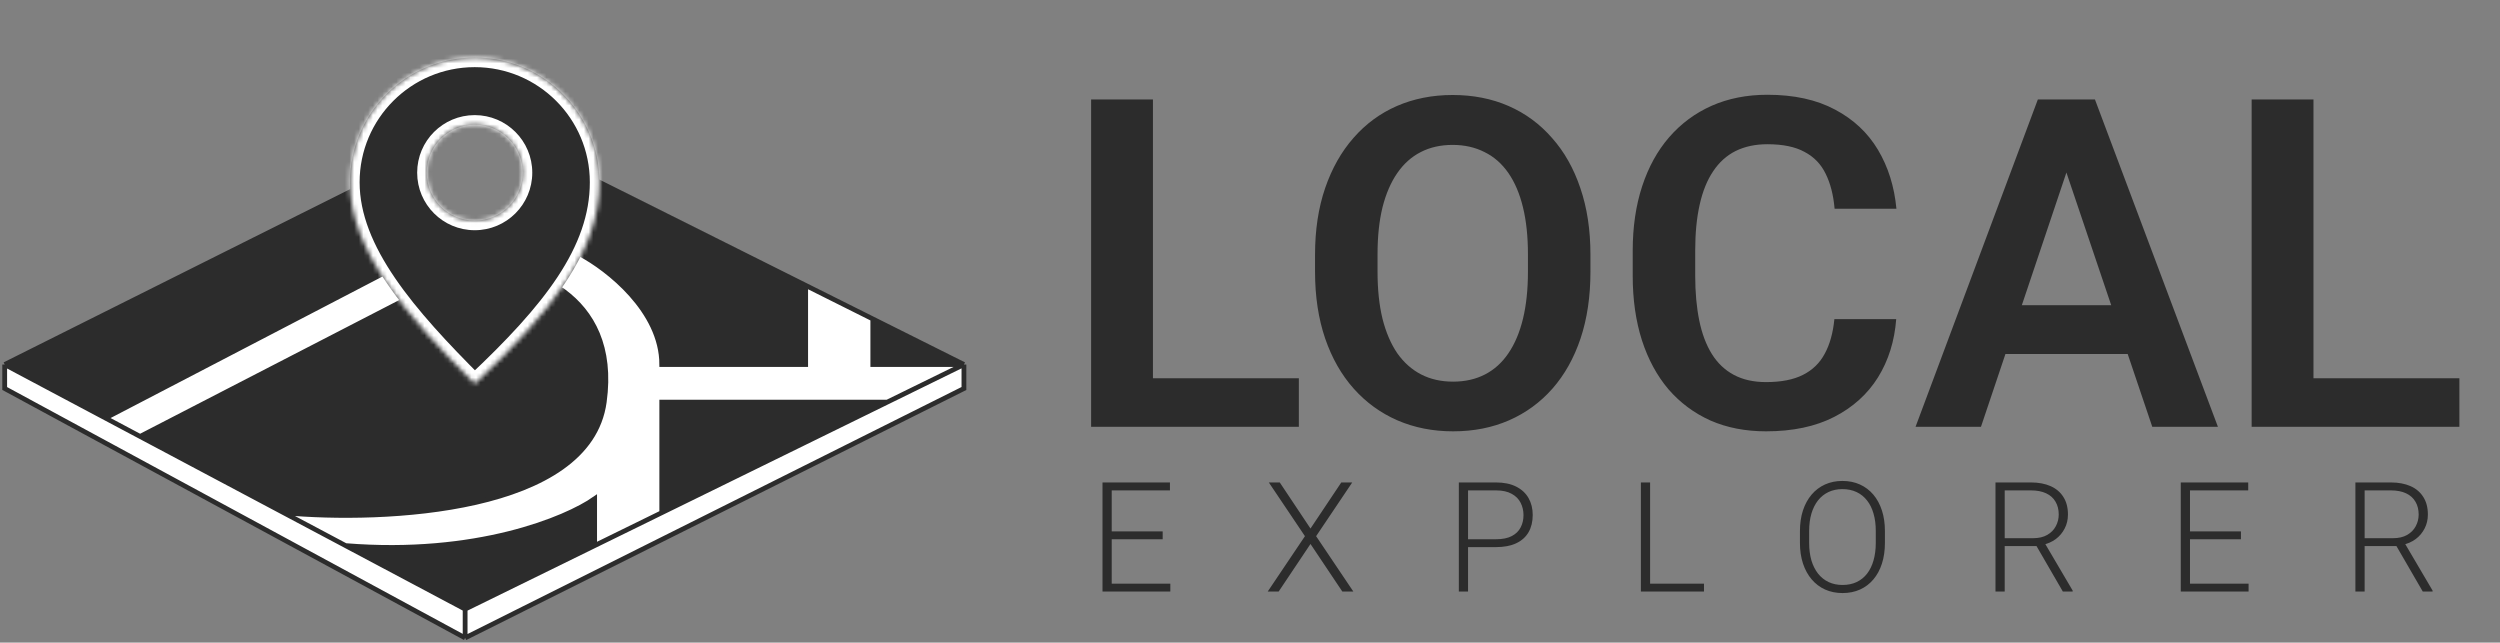<svg width="533" height="137" viewBox="0 0 533 137" fill="none" xmlns="http://www.w3.org/2000/svg">
<rect x="0" y="0" width="533" height="137" fill="#808080" stroke="none"/>
<path d="M141.09 77.714C141.09 66.261 129.501 57.263 123.707 54.195L90.985 53.465L22.474 89.122L29.872 93.052L101.211 56.24C111.777 56.24 132.092 62.14 128.82 85.737C125.547 109.335 81.887 111.282 60.466 109.305L73.68 116.325C101.557 118.583 120.692 110.613 126.774 106.346V116.325L141.09 109.305V85.737H189.15L205.511 77.714H186.083V68L171.767 60.842V77.714H141.09Z" fill="white"/>
<path d="M60.466 109.305C81.887 111.282 125.547 109.335 128.82 85.737C132.092 62.14 111.777 56.24 101.211 56.24L29.872 93.052L60.466 109.305Z" fill="#2C2C2C"/>
<path d="M99.165 129.865L126.774 116.325V106.346C120.692 110.613 101.557 118.583 73.68 116.325L99.165 129.865Z" fill="#2C2C2C"/>
<path d="M189.15 85.737H141.09V109.305L189.15 85.737Z" fill="#2C2C2C"/>
<path d="M1 77.714L22.474 89.122L90.985 53.465L123.707 54.195C129.501 57.263 141.09 66.261 141.09 77.714H171.767V60.842L126.774 38.346L105.301 51.128L90.985 46.015L79.737 38.346L1 77.714Z" fill="#2C2C2C"/>
<path d="M205.511 77.714L186.083 68V77.714H205.511Z" fill="#2C2C2C"/>
<path d="M205.511 77.714L189.15 85.737L141.09 109.305L126.774 116.325L99.165 129.865V136L205.511 82.827V77.714Z" fill="white"/>
<path d="M22.474 89.122L1 77.714V82.827L99.165 136V129.865L73.68 116.325L60.466 109.305L29.872 93.052L22.474 89.122Z" fill="white"/>
<path d="M1 77.714L22.474 89.122M1 77.714V82.827L99.165 136M1 77.714L79.737 38.346L90.985 46.015L105.301 51.128L126.774 38.346L171.767 60.842M205.511 77.714L186.083 68M205.511 77.714H186.083V68M205.511 77.714L189.15 85.737M205.511 77.714V82.827L99.165 136M99.165 129.865L126.774 116.325M99.165 129.865L73.68 116.325M99.165 129.865V136M22.474 89.122L29.872 93.052M22.474 89.122L90.985 53.465L123.707 54.195C129.501 57.263 141.09 66.261 141.09 77.714H171.767V60.842M171.767 60.842L186.083 68M189.15 85.737H141.09V109.305M189.15 85.737L141.09 109.305M141.09 109.305L126.774 116.325M126.774 116.325V106.346C120.692 110.613 101.557 118.583 73.68 116.325M73.68 116.325L60.466 109.305M60.466 109.305C81.887 111.282 125.547 109.335 128.82 85.737C132.092 62.14 111.777 56.24 101.211 56.24L29.872 93.052M60.466 109.305L29.872 93.052" stroke="#2C2C2C" stroke-width="1.023"/>
<mask id="path-3-inside-1_71_19" fill="white">
<path fill-rule="evenodd" clip-rule="evenodd" d="M101.21 81.804C117.571 66.466 127.797 53.54 127.797 38.857C127.797 24.174 115.894 12.271 101.21 12.271C86.527 12.271 74.624 24.174 74.624 38.857C74.624 53.54 86.895 67.489 101.21 81.804ZM101.211 47.038C106.858 47.038 111.436 42.459 111.436 36.812C111.436 31.165 106.858 26.587 101.211 26.587C95.563 26.587 90.985 31.165 90.985 36.812C90.985 42.459 95.563 47.038 101.211 47.038Z"/>
</mask>
<path fill-rule="evenodd" clip-rule="evenodd" d="M101.21 81.804C117.571 66.466 127.797 53.54 127.797 38.857C127.797 24.174 115.894 12.271 101.21 12.271C86.527 12.271 74.624 24.174 74.624 38.857C74.624 53.54 86.895 67.489 101.21 81.804ZM101.211 47.038C106.858 47.038 111.436 42.459 111.436 36.812C111.436 31.165 106.858 26.587 101.211 26.587C95.563 26.587 90.985 31.165 90.985 36.812C90.985 42.459 95.563 47.038 101.211 47.038Z" fill="#2C2C2C"/>
<path d="M101.21 81.804L99.764 83.251L101.165 84.651L102.609 83.296L101.21 81.804ZM125.752 38.857C125.752 52.565 116.21 64.939 99.812 80.312L102.609 83.296C118.932 67.993 129.842 54.516 129.842 38.857H125.752ZM101.21 14.316C114.764 14.316 125.752 25.303 125.752 38.857H129.842C129.842 23.044 117.023 10.225 101.21 10.225V14.316ZM76.669 38.857C76.669 25.303 87.657 14.316 101.21 14.316V10.225C85.398 10.225 72.579 23.044 72.579 38.857H76.669ZM102.657 80.358C95.507 73.208 88.979 66.257 84.238 59.315C79.496 52.373 76.669 45.62 76.669 38.857H72.579C72.579 46.777 75.887 54.34 80.86 61.622C85.833 68.904 92.599 76.085 99.764 83.251L102.657 80.358ZM109.391 36.812C109.391 41.33 105.728 44.992 101.211 44.992V49.083C107.987 49.083 113.481 43.589 113.481 36.812H109.391ZM101.211 28.632C105.728 28.632 109.391 32.294 109.391 36.812H113.481C113.481 30.035 107.987 24.541 101.211 24.541V28.632ZM93.03 36.812C93.03 32.294 96.693 28.632 101.211 28.632V24.541C94.434 24.541 88.94 30.035 88.94 36.812H93.03ZM101.211 44.992C96.693 44.992 93.03 41.33 93.03 36.812H88.94C88.94 43.589 94.434 49.083 101.211 49.083V44.992Z" fill="white" mask="url(#path-3-inside-1_71_19)"/>
<path d="M249.513 124.442V126.12H236.428V124.442H249.513ZM237.019 102.857V126.12H235.053V102.857H237.019ZM247.883 113.29V114.968H236.428V113.29H247.883ZM249.433 102.857V104.551H236.428V102.857H249.433ZM272.846 102.857L279.397 112.683L285.963 102.857H288.296L280.595 114.313L288.536 126.12H286.187L279.397 115.974L272.606 126.12H270.274L278.214 114.313L270.513 102.857H272.846ZM318.931 116.645H312.3V114.968H318.931C320.315 114.968 321.439 114.744 322.302 114.297C323.175 113.839 323.809 113.221 324.203 112.443C324.608 111.666 324.81 110.792 324.81 109.823C324.81 108.875 324.608 108.002 324.203 107.203C323.809 106.404 323.175 105.765 322.302 105.286C321.439 104.796 320.315 104.551 318.931 104.551H312.987V126.12H311.022V102.857H318.931C320.635 102.857 322.067 103.15 323.229 103.736C324.4 104.322 325.284 105.136 325.881 106.18C326.477 107.224 326.776 108.428 326.776 109.791C326.776 111.218 326.477 112.449 325.881 113.482C325.284 114.505 324.406 115.287 323.244 115.831C322.083 116.374 320.645 116.645 318.931 116.645ZM363.29 124.442V126.12H351.227V124.442H363.29ZM351.802 102.857V126.12H349.837V102.857H351.802ZM401.865 113.242V115.735C401.865 117.364 401.652 118.84 401.226 120.161C400.81 121.471 400.203 122.594 399.404 123.532C398.616 124.469 397.668 125.188 396.56 125.689C395.453 126.189 394.206 126.44 392.822 126.44C391.469 126.44 390.233 126.189 389.115 125.689C388.007 125.188 387.054 124.469 386.255 123.532C385.456 122.594 384.838 121.471 384.402 120.161C383.965 118.84 383.747 117.364 383.747 115.735V113.242C383.747 111.613 383.96 110.143 384.386 108.833C384.822 107.512 385.44 106.383 386.239 105.445C387.038 104.508 387.991 103.789 389.099 103.288C390.207 102.788 391.437 102.537 392.79 102.537C394.175 102.537 395.421 102.788 396.529 103.288C397.636 103.789 398.59 104.508 399.389 105.445C400.187 106.383 400.8 107.512 401.226 108.833C401.652 110.143 401.865 111.613 401.865 113.242ZM399.916 115.735V113.21C399.916 111.836 399.756 110.601 399.436 109.504C399.128 108.406 398.664 107.469 398.046 106.692C397.439 105.914 396.694 105.317 395.81 104.902C394.925 104.487 393.919 104.279 392.79 104.279C391.693 104.279 390.707 104.487 389.834 104.902C388.961 105.317 388.215 105.914 387.597 106.692C386.99 107.469 386.521 108.406 386.191 109.504C385.872 110.601 385.712 111.836 385.712 113.21V115.735C385.712 117.119 385.872 118.366 386.191 119.474C386.521 120.571 386.995 121.513 387.613 122.302C388.231 123.079 388.977 123.676 389.85 124.091C390.734 124.506 391.725 124.714 392.822 124.714C393.961 124.714 394.968 124.506 395.842 124.091C396.715 123.676 397.455 123.079 398.062 122.302C398.67 121.513 399.128 120.571 399.436 119.474C399.756 118.366 399.916 117.119 399.916 115.735ZM425.437 102.857H432.995C434.603 102.857 435.999 103.118 437.181 103.64C438.363 104.162 439.274 104.934 439.913 105.957C440.563 106.968 440.888 108.215 440.888 109.695C440.888 110.792 440.653 111.788 440.185 112.683C439.727 113.578 439.093 114.329 438.283 114.936C437.474 115.532 436.536 115.942 435.471 116.166L434.784 116.422H426.716L426.684 114.744H433.442C434.656 114.744 435.668 114.51 436.478 114.041C437.287 113.572 437.895 112.955 438.299 112.188C438.715 111.41 438.922 110.579 438.922 109.695C438.922 108.641 438.693 107.73 438.235 106.963C437.788 106.186 437.122 105.589 436.238 105.174C435.354 104.758 434.273 104.551 432.995 104.551H427.403V126.12H425.437V102.857ZM439.801 126.12L433.778 115.719L435.887 115.703L441.894 125.912V126.12H439.801ZM479.399 124.442V126.12H466.314V124.442H479.399ZM466.905 102.857V126.12H464.939V102.857H466.905ZM477.769 113.29V114.968H466.314V113.29H477.769ZM479.319 102.857V104.551H466.314V102.857H479.319ZM502.173 102.857H509.73C511.338 102.857 512.734 103.118 513.916 103.64C515.098 104.162 516.009 104.934 516.648 105.957C517.298 106.968 517.623 108.215 517.623 109.695C517.623 110.792 517.389 111.788 516.92 112.683C516.462 113.578 515.828 114.329 515.019 114.936C514.209 115.532 513.272 115.942 512.206 116.166L511.519 116.422H503.451L503.419 114.744H510.177C511.392 114.744 512.404 114.51 513.213 114.041C514.023 113.572 514.63 112.955 515.035 112.188C515.45 111.41 515.658 110.579 515.658 109.695C515.658 108.641 515.429 107.73 514.971 106.963C514.523 106.186 513.858 105.589 512.973 105.174C512.089 104.758 511.008 104.551 509.73 104.551H504.138V126.12H502.173V102.857ZM516.536 126.12L510.513 115.719L512.622 115.703L518.629 125.912V126.12H516.536Z" fill="#2C2C2C"/>
<path d="M276.914 80.647V91H241.828V80.647H276.914ZM245.806 21.21V91H232.625V21.21H245.806ZM339.083 54.332V57.927C339.083 63.199 338.38 67.945 336.974 72.163C335.568 76.349 333.57 79.912 330.982 82.852C328.394 85.791 325.31 88.044 321.731 89.61C318.152 91.176 314.174 91.959 309.796 91.959C305.482 91.959 301.52 91.176 297.909 89.61C294.33 88.044 291.23 85.791 288.61 82.852C285.99 79.912 283.961 76.349 282.523 72.163C281.085 67.945 280.366 63.199 280.366 57.927V54.332C280.366 49.027 281.085 44.282 282.523 40.096C283.961 35.91 285.974 32.347 288.562 29.407C291.15 26.435 294.234 24.166 297.813 22.601C301.424 21.035 305.386 20.252 309.7 20.252C314.078 20.252 318.056 21.035 321.635 22.601C325.214 24.166 328.298 26.435 330.886 29.407C333.507 32.347 335.52 35.91 336.926 40.096C338.364 44.282 339.083 49.027 339.083 54.332ZM325.758 57.927V54.236C325.758 50.433 325.406 47.094 324.703 44.218C324 41.31 322.961 38.866 321.587 36.884C320.213 34.903 318.52 33.417 316.507 32.427C314.493 31.404 312.225 30.893 309.7 30.893C307.144 30.893 304.875 31.404 302.894 32.427C300.945 33.417 299.283 34.903 297.909 36.884C296.535 38.866 295.48 41.31 294.745 44.218C294.042 47.094 293.691 50.433 293.691 54.236V57.927C293.691 61.697 294.042 65.037 294.745 67.945C295.48 70.852 296.535 73.313 297.909 75.326C299.315 77.307 301.008 78.809 302.99 79.832C304.971 80.854 307.24 81.366 309.796 81.366C312.352 81.366 314.621 80.854 316.602 79.832C318.584 78.809 320.245 77.307 321.587 75.326C322.961 73.313 324 70.852 324.703 67.945C325.406 65.037 325.758 61.697 325.758 57.927ZM391.089 68.04H404.271C403.919 72.706 402.625 76.844 400.388 80.455C398.151 84.034 395.036 86.846 391.041 88.891C387.047 90.936 382.206 91.959 376.518 91.959C372.14 91.959 368.194 91.192 364.679 89.658C361.195 88.092 358.208 85.871 355.715 82.995C353.255 80.087 351.369 76.604 350.059 72.546C348.749 68.456 348.094 63.87 348.094 58.789V53.469C348.094 48.388 348.765 43.803 350.107 39.712C351.449 35.622 353.367 32.139 355.859 29.263C358.383 26.355 361.403 24.118 364.918 22.553C368.465 20.987 372.428 20.204 376.805 20.204C382.493 20.204 387.303 21.259 391.233 23.367C395.164 25.445 398.215 28.305 400.388 31.947C402.561 35.59 403.871 39.776 404.319 44.506H391.137C390.882 41.566 390.242 39.073 389.22 37.028C388.229 34.983 386.727 33.433 384.714 32.379C382.733 31.292 380.097 30.749 376.805 30.749C374.249 30.749 371.996 31.228 370.047 32.187C368.13 33.146 366.532 34.584 365.254 36.501C363.976 38.386 363.017 40.751 362.378 43.595C361.739 46.407 361.419 49.666 361.419 53.373V58.789C361.419 62.337 361.707 65.516 362.282 68.328C362.857 71.14 363.752 73.521 364.966 75.47C366.18 77.419 367.746 78.905 369.664 79.928C371.581 80.95 373.866 81.462 376.518 81.462C379.745 81.462 382.366 80.95 384.379 79.928C386.424 78.905 387.974 77.403 389.028 75.422C390.115 73.441 390.802 70.98 391.089 68.04ZM442.233 31.804L422.341 91H408.393L434.468 21.21H443.383L442.233 31.804ZM458.866 91L438.878 31.804L437.679 21.21H446.643L472.862 91H458.866ZM457.955 65.069V75.47H420.52V65.069H457.955ZM524.341 80.647V91H489.255V80.647H524.341ZM493.233 21.21V91H480.052V21.21H493.233Z" fill="#2C2C2C"/>
</svg>
